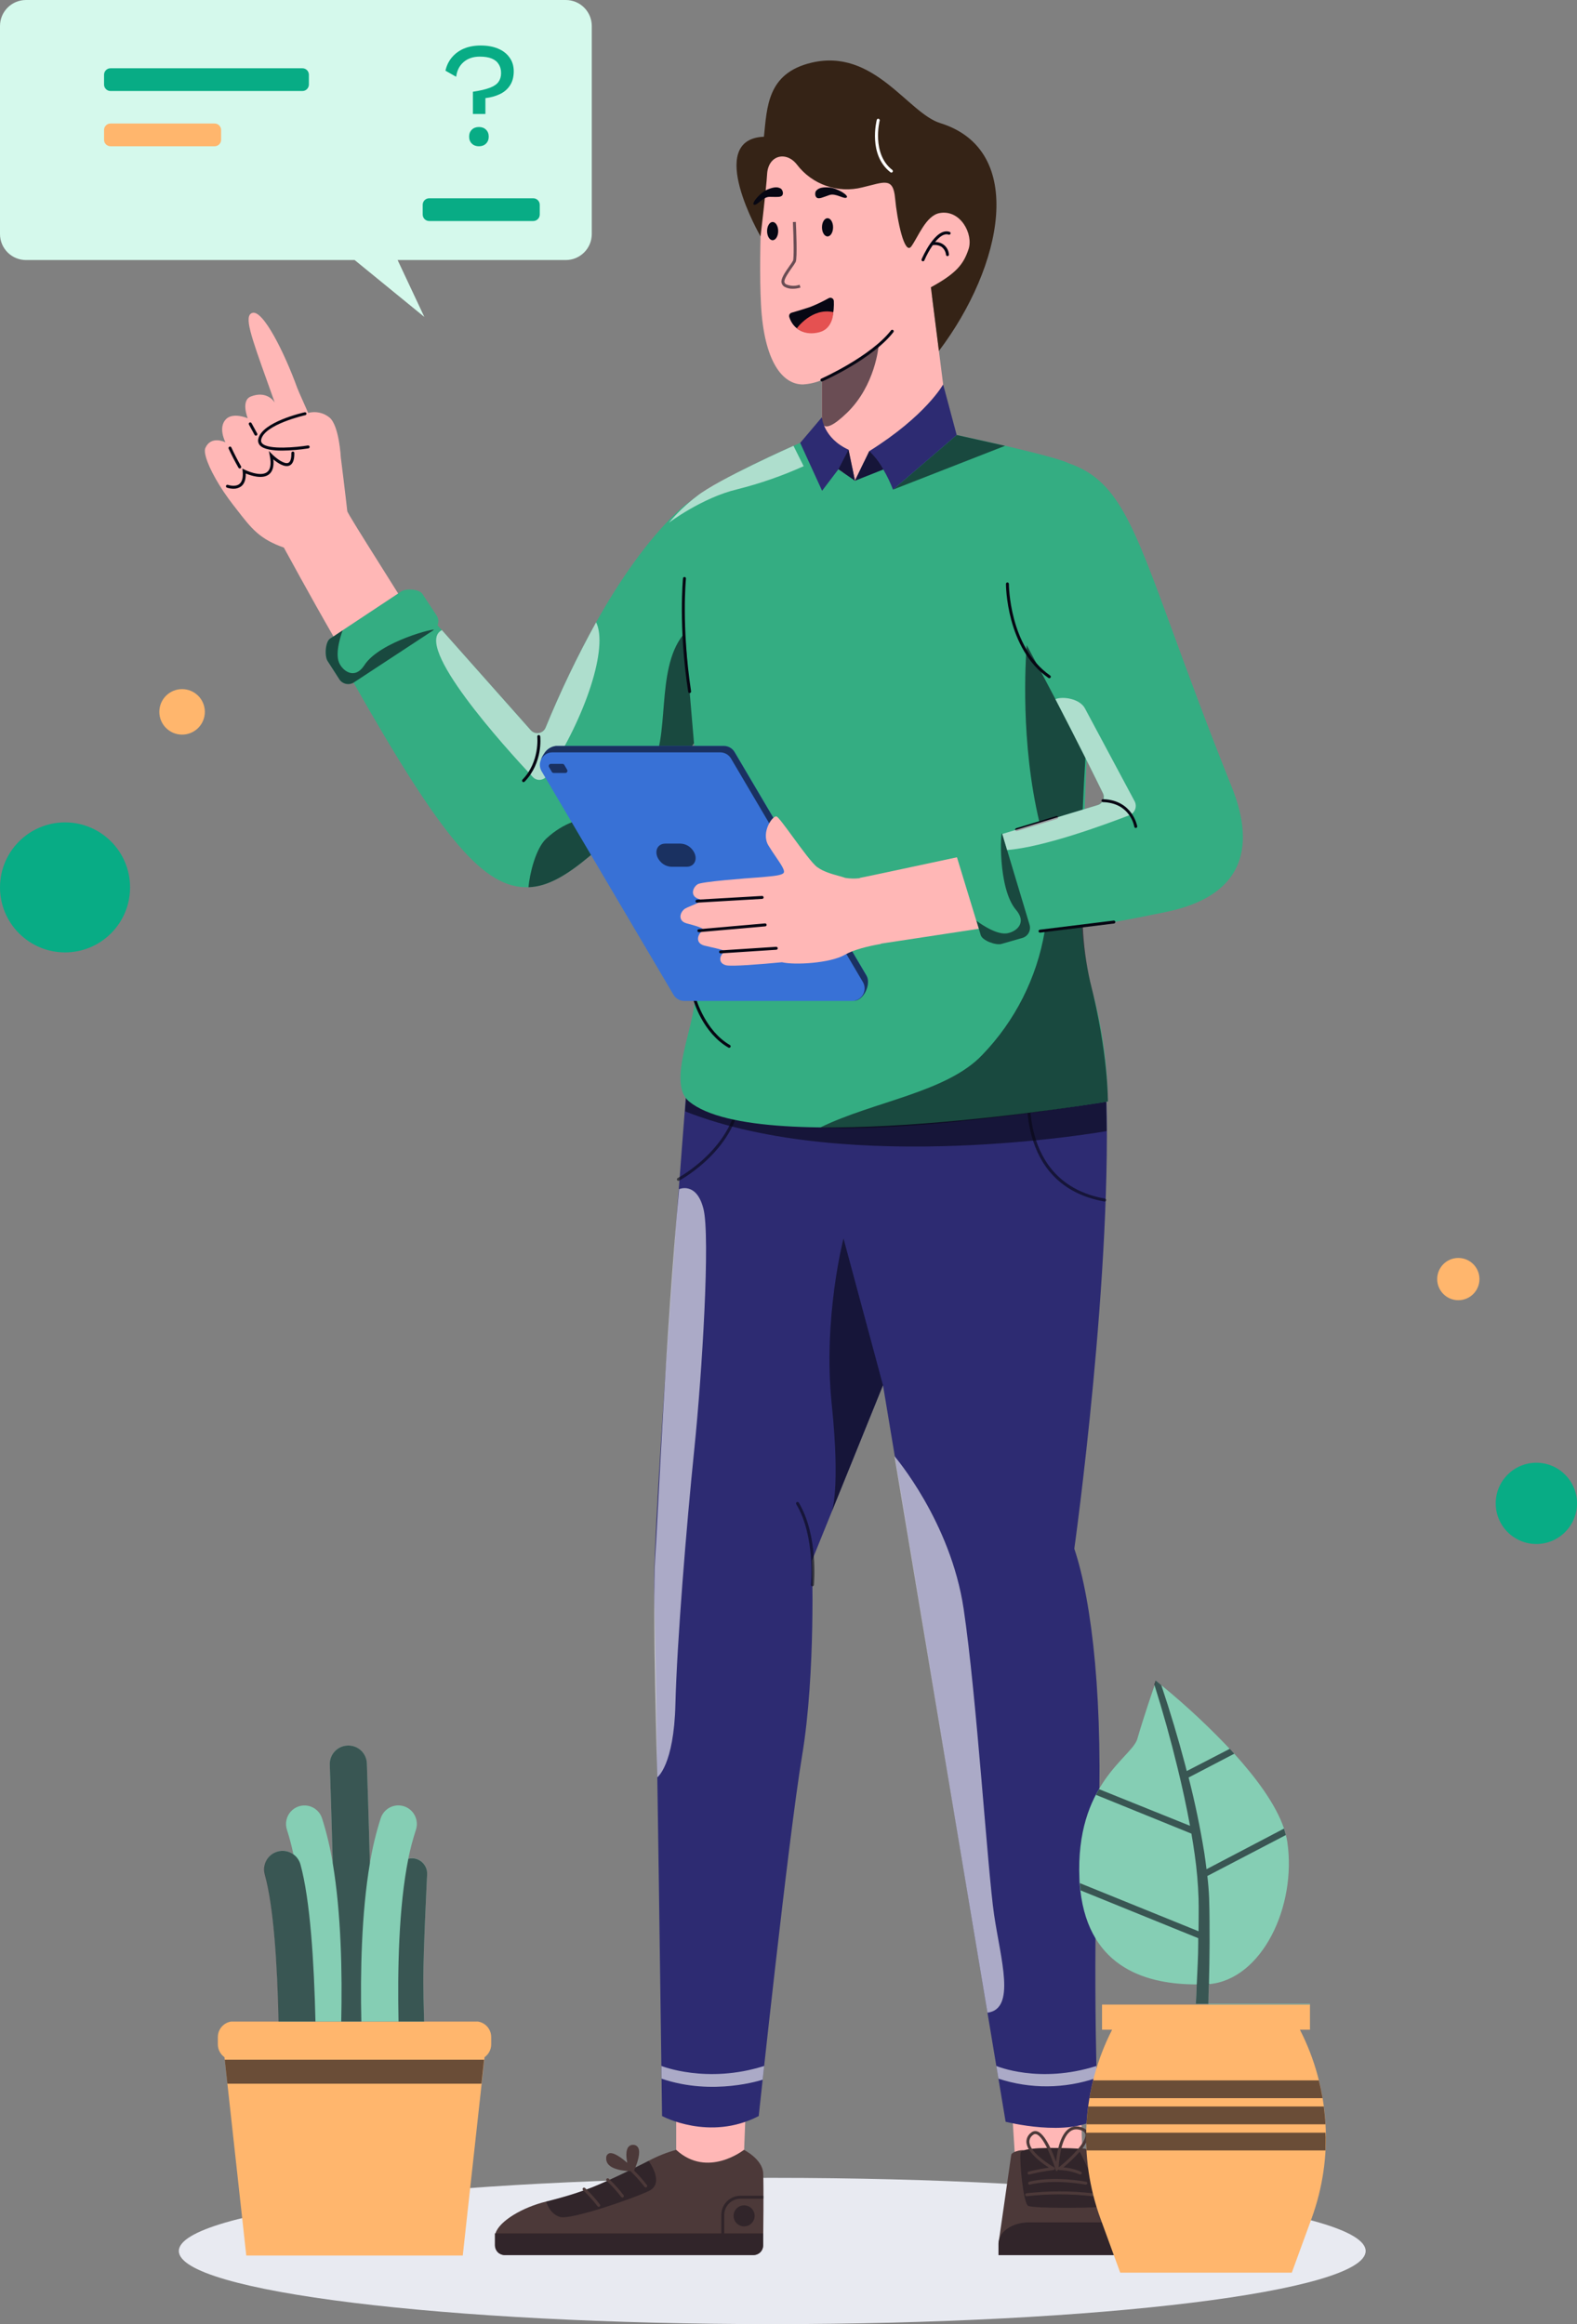 <svg width="361" height="532" viewBox="0 0 361 532" fill="none" xmlns="http://www.w3.org/2000/svg">
<rect x="0" y="0" width="361" height="532" fill="#808080" stroke="none"/>
<g clip-path="url(#clip0_15_787)">
<path d="M176.778 532C251.801 532 312.619 524.505 312.619 515.259C312.619 506.013 251.801 498.518 176.778 498.518C101.756 498.518 40.938 506.013 40.938 515.259C40.938 524.505 101.756 532 176.778 532Z" fill="#E8EAF1"/>
<path d="M224.867 55.383C224.867 44.561 212.899 48.011 210.863 48.689C208.826 49.367 204.074 33.773 204.074 33.773C204.074 33.773 179.633 31.739 174.881 36.485C174.881 36.485 173.523 56.824 174.202 69.706C174.881 82.587 179.026 87.999 183.778 87.999C185.281 87.915 186.758 87.57 188.143 86.981V110.695L216.89 95.814L213.35 67.802C213.495 67.717 213.578 67.672 213.578 67.672C213.578 67.672 224.867 65.604 224.867 55.383Z" fill="#FFB7B6"/>
<path d="M174.104 54.117C174.104 54.117 175.43 42.984 175.599 39.901C175.841 35.468 179.977 34.537 182.408 37.647C185.905 42.265 191.839 44.33 197.452 42.881C202.377 41.736 204.451 40.421 204.902 45.384C205.354 50.348 207.047 58.59 208.627 56.385C210.208 54.18 211.976 49.333 215.107 48.77C219.891 47.908 222.851 53.613 221.722 57.015C220.593 60.417 218.997 62.539 213.091 65.757L214.933 80.331C229.567 60.953 235.079 34.34 215.231 28.178C207.816 25.876 200.113 10.956 185.765 14.35C175.599 16.755 175.599 24.533 174.876 31.297C161.217 31.86 174.104 54.117 174.104 54.117Z" fill="#352316"/>
<path d="M189.434 54.117C190.136 54.117 190.704 53.183 190.704 52.032C190.704 50.88 190.136 49.946 189.434 49.946C188.733 49.946 188.164 50.88 188.164 52.032C188.164 53.183 188.733 54.117 189.434 54.117Z" fill="#070713"/>
<path d="M176.868 54.984C177.57 54.984 178.138 54.05 178.138 52.898C178.138 51.746 177.57 50.813 176.868 50.813C176.167 50.813 175.599 51.746 175.599 52.898C175.599 54.05 176.167 54.984 176.868 54.984Z" fill="#070713"/>
<path d="M186.809 43.69C187.261 43.182 187.882 42.788 189.744 42.901C191.607 43.013 194.429 44.761 193.808 45.212C193.187 45.662 191.325 44.141 189.857 44.648C188.39 45.155 187.547 45.572 187.054 45.296C186.433 44.949 186.592 43.934 186.809 43.69Z" fill="#070713"/>
<path d="M178.738 43.172C178.146 42.838 177.431 42.664 175.705 43.372C173.979 44.079 171.872 46.642 172.606 46.869C173.34 47.096 174.61 45.055 176.164 45.062C177.716 45.069 178.648 45.192 179.026 44.771C179.501 44.242 179.023 43.333 178.738 43.172Z" fill="#070713"/>
<g style="mix-blend-mode:overlay" opacity="0.6">
<path d="M181.493 66.098C180.838 66.122 180.188 65.972 179.611 65.662C179.232 65.451 178.968 65.081 178.892 64.654C178.751 63.77 179.656 62.402 180.763 60.837C181.044 60.463 181.302 60.072 181.535 59.666C181.76 59.185 181.695 54.795 181.503 50.829L182.181 50.796C182.248 52.172 182.56 59.076 182.15 59.953C181.903 60.397 181.625 60.823 181.317 61.228C180.621 62.214 179.453 63.864 179.562 64.547C179.608 64.779 179.756 64.976 179.966 65.084C180.941 65.503 182.038 65.537 183.037 65.18L183.244 65.825C182.678 66.005 182.087 66.097 181.493 66.098Z" fill="#070713"/>
</g>
<path d="M180.671 72.549C180.613 72.349 180.638 72.134 180.74 71.952C180.842 71.771 181.011 71.637 181.212 71.581C182.211 71.292 184.053 70.749 185.455 70.272C186.917 69.693 188.339 69.018 189.711 68.25C189.951 68.121 190.24 68.123 190.477 68.257C190.714 68.391 190.865 68.637 190.877 68.909C190.972 70.995 190.72 75.071 187.435 75.901C183.439 76.912 181.346 74.752 180.671 72.549Z" fill="#070713"/>
<path d="M182.408 75.15C182.408 75.15 185.847 70.354 190.759 71.45C190.759 71.45 190.767 75.196 187.599 76.04C184.19 76.949 182.408 75.15 182.408 75.15Z" fill="#E55151"/>
<path d="M217.375 53.07C214.12 51.971 211.098 59.045 210.971 59.347C210.898 59.52 210.979 59.719 211.152 59.791C211.324 59.864 211.524 59.783 211.596 59.61C212.122 58.389 212.766 57.222 213.518 56.125C214.204 56.005 214.91 56.134 215.51 56.488C216.104 56.931 216.484 57.603 216.555 58.34C216.582 58.504 216.724 58.624 216.89 58.624C216.908 58.624 216.927 58.623 216.945 58.62C217.034 58.605 217.114 58.556 217.166 58.483C217.219 58.409 217.239 58.319 217.224 58.23C217.107 56.589 215.703 55.339 214.057 55.409C215.024 54.214 216.127 53.362 217.157 53.712C217.272 53.751 217.399 53.726 217.49 53.646C217.581 53.566 217.623 53.444 217.599 53.325C217.575 53.206 217.49 53.109 217.375 53.07Z" fill="#070713"/>
<path d="M188.143 87.322C187.983 87.322 187.844 87.209 187.811 87.053C187.777 86.896 187.858 86.738 188.005 86.673C188.117 86.623 199.272 81.639 203.98 75.615C204.095 75.469 204.308 75.443 204.456 75.558C204.603 75.673 204.629 75.885 204.514 76.033C199.701 82.191 188.744 87.087 188.28 87.292C188.237 87.311 188.19 87.322 188.143 87.322Z" fill="#070713"/>
<path d="M204.049 39.507C203.974 39.507 203.901 39.482 203.841 39.435C198.719 35.462 200.625 27.761 200.709 27.436C200.755 27.255 200.94 27.146 201.121 27.193C201.303 27.239 201.412 27.423 201.367 27.604C201.347 27.679 199.489 35.202 204.258 38.9C204.373 38.989 204.418 39.141 204.371 39.278C204.324 39.415 204.194 39.507 204.049 39.507Z" fill="white"/>
<g style="mix-blend-mode:overlay" opacity="0.6">
<path d="M188.166 87.137C188.166 87.137 197.949 82.593 201.109 79.286C201.109 79.286 200.38 88.201 193.918 94.467C187.457 100.733 188.166 95.669 188.166 95.669V87.137Z" fill="#070713"/>
</g>
<path fill-rule="evenodd" clip-rule="evenodd" d="M170.189 496.075H154.789V476.553H170.941L170.189 496.075ZM231.296 477.154L247.216 476.602L247.892 496.075H232.493L231.296 477.154Z" fill="#FFB7B6"/>
<path fill-rule="evenodd" clip-rule="evenodd" d="M261.557 511.713L261.517 511.716C261.853 512.266 262.033 512.899 262.038 513.544V516.203H228.573V513.544C228.574 513.225 228.619 512.907 228.709 512.6L231.484 493.272C231.58 492.597 233.608 492.047 234.427 492.206C234.782 492.099 235.145 492.018 235.512 491.965C235.217 491.501 235.031 490.977 234.967 490.43C234.908 489.539 235.318 488.68 236.051 488.166C236.43 487.837 236.953 487.727 237.432 487.878C238.537 488.218 239.598 489.887 240.448 491.674C241.068 491.671 241.683 491.675 242.273 491.684C242.686 489.997 243.363 488.31 244.487 487.41C245.214 486.814 246.177 486.592 247.091 486.809C248.237 487.046 248.911 487.562 249.094 488.342C249.321 489.308 248.697 490.548 247.764 491.777C248.285 491.795 248.803 491.887 248.973 492.153L261.557 511.713ZM246.375 487.41C245.84 487.409 245.322 487.596 244.912 487.939C243.956 488.705 243.354 490.178 242.973 491.697C244.498 491.73 245.773 491.787 246.361 491.814V491.814C246.556 491.823 246.675 491.829 246.705 491.829C246.743 491.823 246.791 491.817 246.838 491.813L246.869 491.809C247.906 490.559 248.629 489.331 248.434 488.496C248.316 487.996 247.818 487.652 246.954 487.473C246.763 487.433 246.57 487.412 246.375 487.41ZM235.644 490.375C235.606 489.708 235.921 489.069 236.477 488.695C236.678 488.506 236.968 488.441 237.231 488.526C238.048 488.777 238.922 490.115 239.688 491.683C238.456 491.703 237.248 491.757 236.236 491.869C235.917 491.428 235.714 490.915 235.644 490.375ZM154.789 492.107C161.986 498.71 170.297 492.107 170.297 492.107C170.297 492.107 174.554 494.232 174.705 497.451C174.855 500.67 174.714 511.874 174.714 511.874V513.967C174.714 514.56 174.478 515.129 174.058 515.548C173.638 515.968 173.069 516.203 172.475 516.203H115.536C114.942 516.203 114.372 515.968 113.952 515.548C113.533 515.129 113.297 514.56 113.297 513.967V511.235H113.42C114.271 508.428 119.585 505.256 125.036 503.939C125.141 503.914 125.254 503.887 125.365 503.86C126.171 503.662 128.407 503.094 130.946 502.305C131.761 502.046 132.637 501.751 133.56 501.423C133.51 501.376 133.479 501.347 133.47 501.338L133.467 501.336C133.33 501.209 133.322 500.995 133.449 500.858C133.577 500.72 133.792 500.713 133.929 500.84C133.948 500.857 134.073 500.973 134.273 501.168C134.695 501.015 135.126 500.853 135.569 500.684C136.629 500.257 137.775 499.762 138.929 499.243L138.882 499.198C138.745 499.071 138.736 498.857 138.864 498.719C138.991 498.582 139.205 498.574 139.343 498.701C139.359 498.716 139.451 498.802 139.596 498.942C141.056 498.277 142.506 497.588 143.8 496.96C142.673 496.896 140.396 496.63 139.343 495.523C138.94 495.117 138.733 494.557 138.774 493.987C138.739 493.533 138.992 493.105 139.408 492.919C140.43 492.523 142.418 494.052 143.591 495.076C143.368 493.948 143.187 492.265 143.841 491.45C144.125 491.099 144.569 490.916 145.019 490.963C145.447 490.971 145.841 491.199 146.062 491.566C146.721 492.664 145.901 495.028 145.444 496.154C146.154 495.803 146.777 495.491 147.266 495.244C147.642 495.05 148.011 494.863 148.375 494.679L148.463 494.634L148.463 494.635C150.47 493.556 152.592 492.709 154.789 492.107Z" fill="#4C3939"/>
<g style="mix-blend-mode:overlay" opacity="0.4">
<path d="M170.339 509.62C171.669 509.62 172.748 508.543 172.748 507.215C172.748 505.887 171.669 504.81 170.339 504.81C169.009 504.81 167.931 505.887 167.931 507.215C167.931 508.543 169.01 509.62 170.339 509.62Z" fill="#070713"/>
</g>
<g style="mix-blend-mode:overlay" opacity="0.4">
<path d="M169.512 503.294H174.774V502.616H169.512C167.081 502.619 165.112 504.586 165.109 507.014V511.234H113.297V513.967C113.297 514.56 113.533 515.129 113.952 515.548C114.372 515.968 114.942 516.203 115.536 516.203H172.475C173.069 516.203 173.638 515.968 174.058 515.548C174.478 515.129 174.714 514.56 174.714 513.967V511.234H165.788V507.014C165.79 504.96 167.456 503.297 169.512 503.294Z" fill="#070713"/>
</g>
<g style="mix-blend-mode:overlay" opacity="0.4">
<path d="M255.034 508.709H235.577C231.709 508.709 228.573 510.873 228.573 513.544V516.203H262.039V513.544C262.038 510.873 258.903 508.709 255.034 508.709Z" fill="#070713"/>
</g>
<g style="mix-blend-mode:overlay" opacity="0.4">
<path d="M145.444 496.154C145.325 496.448 145.23 496.662 145.193 496.741C145.179 496.773 145.16 496.802 145.136 496.827C146.199 497.872 147.186 498.989 148.091 500.173C148.203 500.323 148.172 500.535 148.022 500.646C147.872 500.758 147.66 500.728 147.548 500.579C146.564 499.299 145.484 498.096 144.317 496.98C144.203 496.978 144.022 496.972 143.8 496.959C142.506 497.588 141.056 498.277 139.596 498.942C140.733 500.042 141.788 501.225 142.75 502.481C142.862 502.631 142.832 502.844 142.682 502.956C142.532 503.068 142.319 503.038 142.206 502.888C141.209 501.591 140.113 500.372 138.93 499.244C137.755 499.771 136.59 500.274 135.515 500.706C135.113 500.867 134.699 501.023 134.282 501.178C135.382 502.25 136.403 503.4 137.336 504.619C137.447 504.769 137.417 504.981 137.267 505.093C137.117 505.205 136.905 505.175 136.792 505.026C135.811 503.75 134.735 502.549 133.571 501.435C129.418 502.904 125.036 503.939 125.036 503.939C125.036 503.939 125.752 506.801 128.235 507.477C130.718 508.154 144.828 503.307 148.558 501.503C152.287 499.7 148.463 494.634 148.463 494.634C148.463 494.634 147.246 495.262 145.444 496.154Z" fill="#070713"/>
</g>
<g style="mix-blend-mode:overlay" opacity="0.4">
<path d="M241.751 494.86C241.851 493.79 242.026 492.729 242.273 491.683C241.683 491.674 241.068 491.671 240.448 491.674C240.978 492.786 241.426 493.945 241.751 494.86Z" fill="#070713"/>
</g>
<g style="mix-blend-mode:overlay" opacity="0.4">
<path fill-rule="evenodd" clip-rule="evenodd" d="M247.158 492.532C246.016 493.823 244.773 495.022 243.441 496.116C244.819 496.222 246.17 496.559 247.435 497.113C247.545 497.166 247.618 497.273 247.627 497.394C247.635 497.515 247.579 497.631 247.479 497.7C247.378 497.768 247.249 497.777 247.14 497.724C245.681 497.119 244.124 496.785 242.544 496.74C242.457 496.651 242.323 496.625 242.208 496.676C242.093 496.727 242.021 496.843 242.029 496.968C241.863 496.991 241.704 496.891 241.656 496.73C241.123 495.002 240.465 493.315 239.688 491.682C238.456 491.701 237.247 491.756 236.235 491.867C237.678 494.039 241.241 496.081 241.285 496.106C241.413 496.178 241.48 496.326 241.45 496.469C241.42 496.613 241.301 496.721 241.155 496.738C239.302 496.953 237.464 497.289 235.656 497.745C235.626 497.754 235.595 497.758 235.564 497.758C235.394 497.758 235.251 497.633 235.228 497.465C235.205 497.297 235.31 497.138 235.473 497.093C237.001 496.695 238.552 496.392 240.117 496.187C238.867 495.386 236.562 493.742 235.511 491.964C234.401 492.14 233.655 492.409 233.611 492.819C233.381 494.925 234.231 504.265 235.36 504.922C236.489 505.58 252.378 505.429 252.477 505.046C252.702 504.172 248.573 495.137 247.158 492.532ZM235.604 499.411C235.8 499.353 240.513 498.015 248.624 499.402C248.809 499.434 248.932 499.609 248.901 499.793C248.87 499.977 248.695 500.102 248.51 500.07C240.583 498.713 235.857 500.044 235.795 500.061H235.794C235.678 500.096 235.552 500.065 235.464 499.981C235.376 499.898 235.341 499.774 235.369 499.657C235.397 499.538 235.487 499.445 235.604 499.411ZM235.069 502.719C240.043 502.157 245.065 502.157 250.039 502.721C250.224 502.739 250.391 502.607 250.416 502.422C250.437 502.236 250.303 502.068 250.117 502.047C245.086 501.477 240.006 501.477 234.975 502.047C234.798 502.073 234.671 502.229 234.684 502.407C234.695 502.584 234.843 502.722 235.021 502.722C235.037 502.722 235.053 502.721 235.069 502.719Z" fill="#070713"/>
</g>
<g style="mix-blend-mode:overlay" opacity="0.4">
<path d="M246.786 491.91C246.75 491.862 246.72 491.829 246.704 491.829C246.588 491.829 245.002 491.74 242.973 491.696C242.628 493.153 242.416 494.639 242.34 496.134C243.949 494.865 245.438 493.451 246.786 491.91Z" fill="#070713"/>
</g>
<path d="M157.271 247.637C157.271 247.637 149.301 348.193 149.752 364.877C150.204 381.561 151.558 484.369 151.558 484.369C151.558 484.369 162.395 490.23 173.683 484.369C173.683 484.369 180.456 420.79 183.616 401.852C186.777 382.914 185.874 357.212 185.874 357.212L202.129 317.08L230.201 485.675C230.201 485.675 244.573 489.328 251.345 484.819C251.345 484.819 249.991 452.805 251.345 421.241C252.7 389.677 249.991 366.68 245.927 354.506C245.927 354.506 254.951 290.023 253.145 247.637H157.271Z" fill="#2D2B72"/>
<g style="mix-blend-mode:overlay" opacity="0.6">
<path d="M228.075 472.906C228.075 472.906 237.861 477.075 250.986 472.906V475.651C243.728 478.147 235.852 478.203 228.559 475.813L228.075 472.906Z" fill="white"/>
</g>
<g style="mix-blend-mode:overlay" opacity="0.6">
<path d="M151.405 472.906C151.405 472.906 161.801 477.075 174.926 472.906L174.582 476.045C174.582 476.045 163.271 479.871 151.444 475.813L151.405 472.906Z" fill="white"/>
</g>
<g style="mix-blend-mode:overlay" opacity="0.6">
<path d="M252.888 275.038C252.868 275.038 252.847 275.036 252.827 275.033C231.828 271.301 235.276 248.054 235.312 247.82C235.343 247.635 235.516 247.51 235.701 247.539C235.886 247.568 236.012 247.742 235.984 247.926C235.947 248.155 232.606 270.751 252.946 274.365C253.119 274.396 253.24 274.554 253.225 274.729C253.209 274.903 253.063 275.037 252.888 275.038Z" fill="#070713"/>
</g>
<g style="mix-blend-mode:overlay" opacity="0.6">
<path d="M155.296 270.299C155.139 270.299 155.003 270.192 154.966 270.041C154.928 269.889 154.999 269.731 155.138 269.659C155.284 269.583 169.817 261.827 169.048 247.892C169.043 247.802 169.075 247.714 169.134 247.647C169.194 247.58 169.278 247.54 169.369 247.535C169.459 247.529 169.548 247.559 169.615 247.62C169.682 247.68 169.722 247.765 169.726 247.855C170.519 262.231 155.603 270.182 155.452 270.26C155.403 270.286 155.35 270.298 155.296 270.299Z" fill="#070713"/>
</g>
<g style="mix-blend-mode:overlay" opacity="0.6">
<path d="M157.271 247.637L156.841 254.398C194.585 269.339 253.334 258.913 253.334 258.913L253.145 247.637H157.271Z" fill="#070713"/>
</g>
<g style="mix-blend-mode:overlay" opacity="0.6">
<path d="M202.129 317.08L193.092 283.488C193.092 283.488 188.357 301.68 190.389 321.364C192.421 341.048 190.389 346.064 190.389 346.064L202.129 317.08Z" fill="#070713"/>
</g>
<g style="mix-blend-mode:overlay" opacity="0.6">
<path d="M155.46 272.194C155.46 272.194 159.453 270.411 161.034 276.724C162.614 283.037 160.741 314.149 158.935 331.735C157.129 349.321 154.955 376.15 154.611 390.128C154.268 404.106 150.474 406.822 150.474 406.822C150.474 406.822 149.302 367.043 149.971 356.749C150.64 346.454 152.378 305.45 155.46 272.194Z" fill="white"/>
</g>
<g style="mix-blend-mode:overlay" opacity="0.6">
<path d="M204.763 333.327C204.763 333.327 217.613 348.257 220.595 368.291C223.577 388.324 226.06 428.08 227.565 438.3C229.07 448.521 232.625 459.832 226.046 460.715L204.763 333.327Z" fill="white"/>
</g>
<g style="mix-blend-mode:overlay" opacity="0.6">
<path d="M185.98 363.108C185.969 363.108 185.957 363.107 185.946 363.107C185.857 363.098 185.774 363.054 185.717 362.985C185.66 362.915 185.633 362.825 185.642 362.736C185.652 362.626 186.676 351.639 182.272 344.309C182.175 344.148 182.228 343.941 182.388 343.845C182.549 343.748 182.758 343.8 182.854 343.961C187.375 351.485 186.328 362.691 186.317 362.802C186.3 362.976 186.154 363.108 185.98 363.108Z" fill="#070713"/>
</g>
<path fill-rule="evenodd" clip-rule="evenodd" d="M268.518 144.758C271.971 154.195 276.226 165.825 281.977 180.172C287.748 194.565 284.116 205.298 266.702 208.795C265.872 208.962 265.068 209.126 264.272 209.288C259.648 210.229 255.295 211.115 247.614 212.186C248.079 217.867 249.08 223.491 250.604 228.984C252.477 236.561 253.487 244.326 253.614 252.131C253.614 252.131 174.012 265.507 157.74 252.131C154.364 249.355 156.02 242.703 157.525 236.655C158.267 233.671 158.973 230.834 159.019 228.683C159.15 222.632 159.431 216.877 159.697 211.429C160.035 204.501 160.349 198.071 160.299 192.159C160.259 187.39 159.636 179.302 158.867 170.127C158.833 170.175 158.799 170.224 158.765 170.272C158.727 170.327 158.69 170.381 158.65 170.436C151.88 179.9 143.937 188.47 135.011 195.941C129.885 200.236 125.489 202.943 120.978 203.09C110.848 203.419 101.346 192.299 80.928 156.25C79.819 156.904 78.391 156.573 77.683 155.499L74.996 151.318C74.261 150.201 74.453 146.903 75.572 146.168L91.852 135.379C92.971 134.644 95.957 134.83 96.692 135.947L99.943 140.885C100.384 141.554 100.464 142.398 100.157 143.138L101.154 144.239L121.494 167.141C121.958 167.667 122.663 167.916 123.356 167.799C124.048 167.681 124.631 167.214 124.896 166.564C128.282 158.311 132.142 150.258 136.457 142.449C141.644 133.154 148.189 123.582 155.202 116.991C156.095 116.164 157.048 115.405 158.052 114.719C163.932 109.651 183.176 101.376 183.176 101.376L195.712 110.03L218.997 99.573C218.997 99.573 237.51 103.48 243.53 105.584C243.889 105.709 244.239 105.855 244.582 106.019C255.749 109.86 259.234 119.383 268.518 144.758ZM248.305 185.188L251.193 184.314C251.765 184.141 252.231 183.727 252.47 183.181C252.709 182.635 252.696 182.012 252.434 181.477C251.621 179.816 250.358 177.25 248.742 174.025C248.586 178.044 248.439 181.826 248.305 185.188Z" fill="#34AD82"/>
<path d="M166.921 239.844C166.862 239.844 166.803 239.829 166.751 239.799C160.829 236.387 158.777 229.081 158.692 228.772C158.643 228.592 158.749 228.405 158.93 228.356C159.111 228.307 159.298 228.413 159.347 228.594C159.367 228.667 161.415 235.941 167.091 239.212C167.224 239.288 167.289 239.445 167.249 239.593C167.209 239.742 167.075 239.844 166.921 239.844Z" fill="#070713"/>
<g style="mix-blend-mode:overlay" opacity="0.6">
<path d="M153.11 119.655C153.11 119.655 160.713 113.926 168.727 112.01C173.955 110.701 179.055 108.928 183.966 106.712L181.64 102.049C181.64 102.049 164.362 109.718 159.551 113.55C157.184 115.341 155.024 117.388 153.11 119.655Z" fill="white"/>
</g>
<g style="mix-blend-mode:overlay" opacity="0.6">
<path d="M241.597 160.035C241.352 159.568 241.108 159.093 240.856 158.619C239.039 155.15 237.085 151.468 235.037 147.679C234.747 151.342 233.576 169.962 237.941 188.215C237.95 188.25 237.956 188.284 237.964 188.318L247.857 185.324C248.033 180.881 248.261 176.804 248.472 173.488C246.588 169.734 244.254 165.142 241.597 160.035Z" fill="#070713"/>
</g>
<g style="mix-blend-mode:overlay" opacity="0.6">
<path d="M247.882 212.148C245.369 212.501 242.493 212.873 239.132 213.273C237.316 223.885 232.346 233.706 224.867 241.459C216.723 250.073 199.882 252.131 187.791 258.076C210.945 259.345 253.614 252.131 253.614 252.131C253.614 252.131 253.738 241.164 249.537 224.628C248.618 220.525 248.064 216.348 247.882 212.148Z" fill="#070713"/>
</g>
<g style="mix-blend-mode:overlay" opacity="0.6">
<path d="M204.423 112.079L230.077 102.049L218.997 99.573L204.423 112.079Z" fill="#070713"/>
</g>
<g style="mix-blend-mode:overlay" opacity="0.6">
<path d="M81.04 156.192L99.249 144.238C100.342 143.52 86.974 146.775 83.424 152.242C81.125 155.782 78.366 153.468 77.61 151.664C76.55 149.133 78.454 144.258 78.454 144.258C78.438 144.233 75.788 146.062 75.772 146.037L75.572 146.168C74.453 146.903 74.261 150.201 74.996 151.318L77.683 155.5C78.418 156.616 79.921 156.927 81.04 156.192Z" fill="#070713"/>
</g>
<g style="mix-blend-mode:overlay" opacity="0.6">
<path d="M121.98 177.874C115.612 171.089 94.388 147.69 101.155 144.235L121.492 167.139C121.957 167.666 122.662 167.914 123.355 167.797C124.049 167.68 124.632 167.214 124.899 166.564C128.282 158.309 132.142 150.256 136.458 142.446C139.252 148.086 134.23 163.866 125.17 177.596C124.827 178.118 124.264 178.454 123.642 178.508C123.02 178.562 122.407 178.328 121.98 177.874Z" fill="white"/>
</g>
<path d="M119.85 179.03C119.714 179.03 119.59 178.948 119.537 178.823C119.484 178.698 119.511 178.553 119.606 178.455C123.6 174.342 122.998 168.686 122.992 168.629C122.97 168.443 123.103 168.275 123.289 168.253C123.475 168.232 123.644 168.365 123.666 168.551C123.694 168.794 124.316 174.578 120.093 178.927C120.03 178.993 119.941 179.03 119.85 179.03Z" fill="#070713"/>
<g style="mix-blend-mode:overlay" opacity="0.6">
<path d="M158.867 170.127C158.188 162.027 157.395 153.083 156.784 144.819C156.636 144.996 156.489 145.174 156.342 145.36C149.9 153.503 153.64 169.236 148.765 176.224C139.065 190.133 133.42 184.271 125.07 191.937C122.62 194.187 121.229 200.094 120.977 203.09C125.489 202.944 129.885 200.236 135.011 195.941C143.937 188.47 151.88 179.9 158.65 170.436C158.724 170.332 158.794 170.23 158.867 170.127Z" fill="#070713"/>
</g>
<path d="M198.353 223.325L174.647 183.148L168.163 172.158C167.648 171.283 166.708 170.747 165.692 170.747H127.273C126.136 170.878 125.126 171.533 124.544 172.517C124.417 172.695 124.301 172.881 124.197 173.073C124.035 173.362 123.903 173.666 123.804 173.982C123.804 173.989 123.797 173.989 123.797 173.995C123.487 174.74 123.511 175.582 123.865 176.307L123.824 176.226C123.842 176.274 123.862 176.322 123.885 176.368L123.906 176.396C123.912 176.402 123.912 176.409 123.919 176.416C123.936 176.457 123.957 176.498 123.98 176.538L145.1 212.335L148.929 218.816L154.171 227.705C154.686 228.579 155.626 229.116 156.642 229.115H195.061C195.202 229.114 195.343 229.102 195.482 229.081C197.702 229.074 199.48 225.237 198.353 223.325Z" fill="#3871D6"/>
<g style="mix-blend-mode:overlay" opacity="0.6">
<path d="M123.67 175.801C123.645 175.702 123.626 175.602 123.612 175.502C123.625 175.602 123.644 175.702 123.67 175.801Z" fill="#070713"/>
<path d="M123.822 176.224C123.845 176.271 123.859 176.32 123.886 176.365L123.919 176.419C123.885 176.354 123.851 176.29 123.822 176.224Z" fill="#070713"/>
<path d="M123.79 176.153C123.742 176.039 123.702 175.922 123.67 175.804C123.7 175.923 123.74 176.04 123.79 176.153Z" fill="#070713"/>
<path d="M195.482 229.081C196.426 228.942 197.238 228.343 197.649 227.484C198.06 226.624 198.016 225.616 197.532 224.796L173.363 183.839L167.341 173.629C166.827 172.755 165.886 172.218 164.87 172.219H126.451C125.292 172.213 124.244 172.91 123.804 173.982C123.903 173.666 124.035 173.362 124.197 173.073C124.299 172.88 124.415 172.695 124.544 172.517C125.126 171.533 126.136 170.878 127.272 170.747H165.692C166.708 170.747 167.648 171.283 168.163 172.158L174.647 183.148L198.353 223.325C199.48 225.237 197.701 229.074 195.482 229.081Z" fill="#070713"/>
</g>
<g style="mix-blend-mode:overlay" opacity="0.6">
<path d="M126.101 174.854H128.759C128.933 174.854 129.094 174.946 129.181 175.096L129.83 176.206C129.919 176.356 129.92 176.543 129.833 176.695C129.746 176.846 129.584 176.939 129.409 176.939H126.75C126.577 176.939 126.416 176.847 126.329 176.698L125.679 175.588C125.591 175.436 125.59 175.25 125.677 175.099C125.764 174.948 125.926 174.854 126.101 174.854Z" fill="#070713"/>
</g>
<g style="mix-blend-mode:overlay" opacity="0.6">
<path d="M152.31 193.105H155.797C156.824 193.146 157.784 193.624 158.434 194.419C159.933 196.187 159.238 198.408 157.188 198.408H153.7C152.674 198.368 151.714 197.889 151.063 197.095C149.565 195.327 150.259 193.105 152.31 193.105Z" fill="#070713"/>
</g>
<g style="mix-blend-mode:overlay" opacity="0.6">
<path d="M235.682 211.675L229.417 190.832C229.041 189.579 228.342 203.304 232.573 208.264C235.312 211.476 232.303 213.455 230.356 213.662C227.624 213.953 223.491 210.737 223.491 210.737C223.462 210.746 224.459 213.804 224.431 213.812L224.5 214.042C224.885 215.322 227.995 216.449 229.277 216.064L234.058 214.69C234.673 214.505 235.19 214.083 235.495 213.519C235.799 212.953 235.867 212.29 235.682 211.675Z" fill="#070713"/>
</g>
<path d="M238.077 213.485C237.898 213.485 237.749 213.346 237.739 213.168C237.728 212.989 237.857 212.833 238.035 212.81L254.937 210.721C255.058 210.705 255.178 210.755 255.252 210.852C255.325 210.95 255.341 211.078 255.293 211.19C255.246 211.301 255.142 211.38 255.021 211.394L238.119 213.483C238.105 213.485 238.091 213.486 238.077 213.485Z" fill="#070713"/>
<path d="M232.724 190.242C232.555 190.242 232.413 190.119 232.388 189.952C232.363 189.786 232.464 189.627 232.625 189.578L241.792 186.804C241.97 186.751 242.158 186.853 242.212 187.031C242.267 187.21 242.166 187.398 241.988 187.453L232.822 190.227C232.79 190.237 232.756 190.242 232.724 190.242Z" fill="#070713"/>
<g style="mix-blend-mode:overlay" opacity="0.6">
<path d="M259.722 183.39C256.838 177.993 249.692 164.625 248.339 162.116C247.171 159.96 243.382 159.324 241.597 160.035C246.765 169.966 250.728 177.986 252.484 181.579C252.733 182.09 252.745 182.684 252.518 183.204C252.29 183.724 251.845 184.118 251.301 184.281L229.804 190.789L229.437 190.899L230.541 194.571C238.882 193.937 252.934 188.773 258.53 186.605C259.141 186.368 259.622 185.88 259.85 185.266C260.078 184.652 260.032 183.969 259.722 183.39Z" fill="white"/>
</g>
<path d="M259.993 189.524C259.828 189.524 259.686 189.404 259.659 189.24C259.622 189.018 258.678 183.789 252.474 183.611C252.286 183.606 252.139 183.449 252.144 183.262C252.149 183.075 252.306 182.928 252.493 182.933C259.267 183.127 260.319 189.071 260.329 189.131C260.358 189.315 260.233 189.49 260.049 189.52C260.03 189.522 260.012 189.524 259.993 189.524Z" fill="#070713"/>
<path d="M240.206 155.247C240.136 155.247 240.069 155.226 240.012 155.186C230.305 148.456 230.274 133.804 230.275 133.656C230.276 133.47 230.427 133.32 230.614 133.32H230.616C230.707 133.32 230.792 133.356 230.855 133.42C230.919 133.484 230.954 133.571 230.954 133.661C230.953 133.804 230.988 148.104 240.399 154.629C240.521 154.714 240.574 154.868 240.529 155.009C240.486 155.151 240.354 155.247 240.206 155.247Z" fill="#070713"/>
<path d="M157.864 158.644C157.697 158.644 157.555 158.521 157.529 158.356C155.265 143.345 156.339 132.487 156.35 132.379C156.37 132.193 156.536 132.057 156.723 132.076C156.909 132.095 157.045 132.262 157.026 132.448C157.014 132.555 155.951 143.336 158.201 158.255C158.228 158.44 158.101 158.613 157.916 158.64C157.898 158.643 157.881 158.644 157.864 158.644Z" fill="#070713"/>
<path fill-rule="evenodd" clip-rule="evenodd" d="M78.015 104.678C78.015 104.678 77.661 97.602 75.499 95.633C74.131 94.471 72.276 94.056 70.542 94.526C70.542 94.526 70.369 94.131 70.114 93.541C69.894 93.032 69.603 92.38 69.306 91.715C68.774 90.523 68.221 89.285 68.02 88.732C65.174 80.889 60.212 70.802 57.74 71.632C55.793 72.286 57.392 76.755 61.277 87.618C61.781 89.026 62.322 90.54 62.9 92.167C62.574 91.584 60.83 89.433 57.439 90.755C55.052 91.679 56.717 95.747 56.717 95.747C56.717 95.747 53.341 94.269 51.703 95.98C49.918 97.855 51.491 101.034 51.612 101.247C51.423 101.156 48.272 99.665 47.008 102.555C46.508 103.707 47.772 107.061 50.206 111.011C50.509 111.5 50.828 111.996 51.163 112.501C51.24 112.613 51.313 112.722 51.39 112.84L51.396 112.843C52.013 113.755 52.688 114.686 53.407 115.617L53.413 115.617C53.622 115.887 53.825 116.15 54.022 116.405C57.641 121.094 59.382 123.35 64.985 125.353C64.985 125.353 71.171 136.741 76.326 145.668L91.14 135.85C89.804 133.715 88.443 131.551 87.145 129.487L87.144 129.486C82.954 122.824 79.421 117.207 79.492 116.973C79.492 116.973 79.011 112.576 78.015 104.678ZM197.838 105.646L194.856 105.888L195.711 110.031L197.838 105.646ZM196.808 200.958C197.113 200.933 208.239 198.556 219.063 196.234L224.06 212.603L201.675 216.002C201.669 216.013 201.664 216.024 201.659 216.036C201.653 216.048 201.647 216.06 201.64 216.072C198.743 216.579 195.435 217.374 193.377 218.563C190.052 220.482 181.906 220.954 179.002 220.262C174.15 220.721 167.43 221.274 166.192 220.949C164.214 220.43 164.787 218.555 165.867 217.892C166.332 217.607 164.318 217.154 162.664 216.784C162.121 216.662 161.617 216.549 161.252 216.453C159.041 215.874 159.682 213.776 160.888 213.037C161.668 212.558 158.942 211.826 157.23 211.377C155.019 210.798 155.659 208.7 156.866 207.961C157.135 207.796 157.66 207.579 158.228 207.345C159.601 206.778 161.226 206.109 160.091 205.811C157.881 205.231 158.522 203.134 159.728 202.394C160.67 201.817 170.15 201.088 174.268 200.795C174.57 200.765 174.883 200.737 175.199 200.708C177.031 200.54 178.976 200.362 179.383 199.816C179.765 199.303 178.839 197.943 177.638 196.179C177.087 195.37 176.477 194.475 175.909 193.539C174.102 190.559 176.883 186.585 177.769 186.894C178.172 187.035 179.714 189.143 181.465 191.536C183.558 194.397 185.949 197.665 187.053 198.472C188.508 199.536 190.431 200.066 191.946 200.483C192.542 200.647 193.075 200.794 193.491 200.949C194.59 201.132 195.71 201.156 196.817 201.022L196.808 200.958Z" fill="#FFB7B6"/>
<path d="M159.549 206.621C159.365 206.621 159.215 206.475 159.21 206.292C159.205 206.109 159.346 205.955 159.529 205.944L174.451 205.082C174.637 205.073 174.795 205.215 174.806 205.401C174.817 205.586 174.676 205.746 174.49 205.759L159.569 206.621L159.549 206.621Z" fill="#070713"/>
<path d="M159.98 213.375C159.798 213.375 159.649 213.232 159.642 213.051C159.633 212.87 159.77 212.714 159.951 212.699L175.125 211.371C175.312 211.354 175.477 211.493 175.493 211.679C175.509 211.865 175.371 212.03 175.184 212.046L160.009 213.374C160 213.375 159.99 213.375 159.98 213.375Z" fill="#070713"/>
<path d="M164.958 218.23C164.775 218.231 164.625 218.085 164.62 217.902C164.614 217.719 164.754 217.565 164.938 217.553L177.675 216.728C177.862 216.718 178.022 216.859 178.036 217.044C178.048 217.231 177.906 217.392 177.719 217.404L164.981 218.23H164.958Z" fill="#070713"/>
<path d="M67.033 103.359C66.846 103.362 66.696 103.517 66.7 103.704C66.715 104.584 66.604 105.689 65.988 105.949C65.104 106.323 63.28 104.969 62.339 104.026L61.554 103.24L61.766 104.33C62.131 106.217 61.92 107.474 61.137 108.067C59.553 109.269 56.072 107.559 56.037 107.542L55.489 107.27L55.547 107.878C55.684 109.315 55.428 110.298 54.785 110.797C53.808 111.556 52.192 110.993 52.176 110.987C52 110.924 51.806 111.015 51.742 111.192C51.678 111.367 51.77 111.562 51.946 111.625C52.428 111.785 52.931 111.869 53.438 111.873C54.069 111.894 54.689 111.704 55.199 111.335C55.941 110.76 56.296 109.769 56.259 108.385C57.383 108.855 60.031 109.757 61.547 108.608C62.397 107.963 62.742 106.805 62.575 105.158C63.505 105.939 65.114 107.054 66.252 106.574C67.027 106.247 67.406 105.276 67.379 103.692C67.379 103.602 67.342 103.515 67.277 103.452C67.211 103.39 67.124 103.356 67.033 103.359Z" fill="#070713"/>
<path d="M70.488 101.968C68.065 102.356 61.461 103.03 60.021 101.498C59.788 101.256 59.704 100.909 59.8 100.587C60.58 97.14 69.8 95.054 69.892 95.034C70.076 94.993 70.191 94.812 70.15 94.629C70.11 94.446 69.928 94.331 69.745 94.371C69.348 94.46 60.012 96.574 59.138 100.439C58.994 100.979 59.141 101.555 59.526 101.962C60.388 102.878 62.472 103.145 64.609 103.145C66.614 103.119 68.615 102.95 70.596 102.638C70.78 102.607 70.906 102.434 70.876 102.25C70.846 102.066 70.673 101.939 70.488 101.968Z" fill="#070713"/>
<path d="M54.593 107.073C54.688 107.233 54.893 107.288 55.054 107.195C55.215 107.104 55.273 106.899 55.183 106.737C54.382 105.338 53.635 103.885 52.961 102.418C52.883 102.247 52.681 102.173 52.511 102.251C52.34 102.329 52.265 102.53 52.343 102.701C53.026 104.186 53.783 105.657 54.593 107.073Z" fill="#070713"/>
<path d="M58.277 99.549C58.335 99.657 58.445 99.724 58.567 99.727C58.688 99.731 58.802 99.668 58.866 99.565C58.929 99.461 58.932 99.332 58.873 99.225L57.584 96.864C57.526 96.757 57.415 96.689 57.294 96.686C57.172 96.683 57.058 96.745 56.995 96.849C56.932 96.953 56.929 97.082 56.987 97.189L58.277 99.549Z" fill="#070713"/>
<path fill-rule="evenodd" clip-rule="evenodd" d="M198.991 103.266C211.958 95.157 215.902 87.999 215.902 87.999L218.997 99.572L204.423 112.079C203.815 110.48 203.072 108.934 202.202 107.459L195.711 110.03L198.991 103.266ZM195.711 110.03L194.246 102.936C188.453 100.303 188.143 95.514 188.143 95.514L183.176 101.376L188.19 112.338L191.925 107.416L195.711 110.03Z" fill="#2D2B72"/>
<g style="mix-blend-mode:overlay" opacity="0.6">
<path d="M198.991 103.266L195.712 110.03L202.202 107.459C201.361 105.9 200.278 104.485 198.991 103.266Z" fill="#070713"/>
</g>
<g style="mix-blend-mode:overlay" opacity="0.6">
<path d="M194.246 102.936L195.711 110.031L191.925 107.416L194.246 102.936Z" fill="#070713"/>
</g>
<path d="M299.873 458.855H252.273V464.598H254.582C247.714 478.007 246.749 493.7 251.921 507.859L256.434 520.218H295.713L300.226 507.859C305.406 493.701 304.441 478.005 297.566 464.598H299.873V458.855Z" fill="#FFB66D"/>
<path d="M299.874 458.797H276.618C276.618 457.317 276.691 455.718 276.735 454.179C288.863 453.128 296.86 436.419 294.685 421.619C294.606 421.074 294.493 420.535 294.347 420.006C294.229 419.532 294.082 419.058 293.92 418.525C292.053 413.005 287.496 406.892 282.498 401.386C277.31 395.792 271.744 390.565 265.842 385.742L265.151 385.18L264.534 384.677V384.751V384.855V385.018V385.106C263.946 386.808 261.961 392.506 260.315 398.16C258.859 402.438 246.158 408.357 247.099 430.07C247.099 430.987 247.217 431.86 247.305 432.718C249.377 450.819 262.946 454.238 273.942 454.238C273.942 455.718 273.825 457.198 273.751 458.679H252.274H299.874V458.797Z" fill="#85CEB4"/>
<g style="mix-blend-mode:overlay" opacity="0.6">
<path d="M301.902 476.202H250.244C249.907 477.548 249.627 478.91 249.392 480.272H302.755C302.519 478.91 302.24 477.548 301.902 476.202Z" fill="#070713"/>
</g>
<g style="mix-blend-mode:overlay" opacity="0.6">
<path d="M248.73 486.266H303.416C303.343 484.889 303.211 483.543 303.035 482.181H249.113C248.937 483.543 248.804 484.889 248.73 486.266Z" fill="#070713"/>
</g>
<g style="mix-blend-mode:overlay" opacity="0.6">
<path d="M248.73 492.245H303.416C303.416 490.883 303.52 489.537 303.416 488.175H248.658C248.569 489.537 248.658 490.883 248.73 492.245Z" fill="#070713"/>
</g>
<g style="mix-blend-mode:overlay" opacity="0.6">
<path d="M273.942 454.238C273.942 455.718 273.824 457.198 273.751 458.679H276.618C276.618 457.198 276.691 455.6 276.735 454.06H276.073C275.383 454.238 274.662 454.238 273.942 454.238Z" fill="#070713"/>
<path d="M276.382 429.418L294.347 420.049C294.229 419.576 294.082 419.102 293.92 418.57L276.191 427.864C276.044 426.636 275.868 425.407 275.692 424.179C274.751 418.363 273.56 412.62 272.09 406.877L282.542 401.431C282.204 401.046 281.866 400.676 281.513 400.306L271.663 405.397C271.561 404.968 271.458 404.539 271.34 404.11C269.713 397.943 267.881 391.821 265.842 385.742L264.74 384.825L264.534 384.677L264.446 384.914C264.446 385.062 264.372 385.269 264.225 385.536C266.21 391.826 267.989 398.205 269.546 404.613C270.635 409.053 271.604 413.493 272.414 417.933L251.583 409.541C251.348 409.956 251.112 410.385 250.877 410.844L272.737 419.724C273.011 421.323 273.261 422.921 273.486 424.519C273.963 427.84 274.257 431.186 274.368 434.539C274.442 437.011 274.368 439.541 274.368 442.072L247.217 431.061C247.217 431.623 247.305 432.186 247.364 432.718L274.295 443.656C274.295 443.996 274.295 444.337 274.295 444.677C274.295 447.874 274.089 451.071 273.957 454.283C274.677 454.283 275.427 454.283 276.088 454.283H276.75C276.824 451.13 276.883 447.978 276.897 444.825C276.897 441.391 276.897 438.032 276.794 434.554C276.72 432.763 276.574 431.09 276.382 429.418Z" fill="#070713"/>
</g>
<path fill-rule="evenodd" clip-rule="evenodd" d="M5.955 0C2.666 0 0 2.665 0 5.952V53.572C0 56.859 2.666 59.525 5.955 59.525H81.185L97.135 72.546L91.021 59.525H129.513C132.802 59.525 135.468 56.859 135.468 53.572V5.952C135.468 2.665 132.802 0 129.513 0H5.955Z" fill="#D5F9EC"/>
<path d="M69.223 15.625H25.307C24.485 15.625 23.819 16.291 23.819 17.113V19.345C23.819 20.167 24.485 20.834 25.307 20.834H69.223C70.045 20.834 70.711 20.167 70.711 19.345V17.113C70.711 16.291 70.045 15.625 69.223 15.625Z" fill="#08AC85"/>
<path d="M49.126 28.274H25.307C24.485 28.274 23.819 28.94 23.819 29.762V31.994C23.819 32.816 24.485 33.483 25.307 33.483H49.126C49.948 33.483 50.614 32.816 50.614 31.994V29.762C50.614 28.94 49.948 28.274 49.126 28.274Z" fill="#FFB66D"/>
<path d="M122.07 45.388H98.251C97.429 45.388 96.763 46.054 96.763 46.876V49.108C96.763 49.93 97.429 50.596 98.251 50.596H122.07C122.892 50.596 123.559 49.93 123.559 49.108V46.876C123.559 46.054 122.892 45.388 122.07 45.388Z" fill="#08AC85"/>
<path d="M110.048 10.417C111.565 10.417 112.888 10.654 114.016 11.129C115.143 11.604 116.017 12.282 116.638 13.164C117.282 14.046 117.604 15.098 117.604 16.319C117.604 17.63 117.305 18.727 116.707 19.609C116.132 20.468 115.35 21.124 114.36 21.576C113.394 22.029 112.313 22.323 111.117 22.458V26.088H108.253V21C109.932 20.751 111.232 20.446 112.152 20.084C113.096 19.722 113.751 19.27 114.119 18.727C114.51 18.184 114.706 17.517 114.706 16.726C114.706 15.934 114.522 15.256 114.153 14.691C113.809 14.125 113.28 13.696 112.566 13.402C111.853 13.108 110.945 12.961 109.841 12.961C108.322 12.961 107.08 13.379 106.114 14.216C105.171 15.03 104.607 16.149 104.423 17.574L101.973 16.183C102.226 15.03 102.709 14.024 103.422 13.164C104.159 12.282 105.079 11.604 106.183 11.129C107.31 10.654 108.598 10.417 110.048 10.417ZM109.633 29.073C110.301 29.073 110.841 29.276 111.255 29.683C111.669 30.09 111.876 30.622 111.876 31.278C111.876 31.933 111.669 32.465 111.255 32.872C110.841 33.279 110.301 33.483 109.633 33.483C108.966 33.483 108.426 33.279 108.012 32.872C107.597 32.465 107.39 31.933 107.39 31.278C107.39 30.622 107.597 30.09 108.012 29.683C108.426 29.276 108.966 29.073 109.633 29.073Z" fill="#08AC85"/>
<path d="M14.887 218.008C23.108 218.008 29.773 211.346 29.773 203.127C29.773 194.909 23.108 188.246 14.887 188.246C6.665 188.246 0 194.909 0 203.127C0 211.346 6.665 218.008 14.887 218.008Z" fill="#08AC85"/>
<path d="M351.696 353.427C356.834 353.427 361 349.263 361 344.126C361 338.989 356.834 334.825 351.696 334.825C346.557 334.825 342.392 338.989 342.392 344.126C342.392 349.263 346.557 353.427 351.696 353.427Z" fill="#08AC85"/>
<path d="M333.832 297.622C336.504 297.622 338.67 295.457 338.67 292.786C338.67 290.115 336.504 287.95 333.832 287.95C331.16 287.95 328.994 290.115 328.994 292.786C328.994 295.457 331.16 297.622 333.832 297.622Z" fill="#FFB66D"/>
<path d="M41.682 168.157C44.56 168.157 46.893 165.825 46.893 162.948C46.893 160.072 44.56 157.74 41.682 157.74C38.805 157.74 36.472 160.072 36.472 162.948C36.472 165.825 38.805 168.157 41.682 168.157Z" fill="#FFB66D"/>
<path d="M49.87 466.282V467.966C49.871 469.133 50.438 470.228 51.389 470.9L56.376 516.293H105.936L106.642 509.843L110.924 470.9C111.875 470.228 112.441 469.133 112.442 467.966V466.282C112.438 464.519 111.16 463.02 109.426 462.744H52.886C51.152 463.02 49.874 464.519 49.87 466.282Z" fill="#FFB66D"/>
<path d="M97.089 462.723C96.974 459.006 96.899 455.574 96.899 453.393C96.899 446.307 97.774 429.224 97.774 429.033C97.876 427.1 96.399 425.45 94.474 425.347C94.137 425.339 93.8 425.375 93.472 425.453C93.921 423.218 94.502 421.011 95.213 418.845C95.685 417.399 95.354 415.81 94.345 414.676C93.335 413.542 91.799 413.035 90.316 413.347C88.834 413.659 87.629 414.741 87.156 416.186C86.068 419.575 85.236 423.04 84.668 426.555C84.404 415.889 84.004 404.377 83.982 403.667C83.949 402.534 83.465 401.461 82.639 400.689C81.813 399.917 80.713 399.51 79.585 399.558C78.458 399.591 77.392 400.075 76.624 400.903C75.855 401.731 75.448 402.833 75.494 403.964C75.494 404.144 75.905 415.762 76.169 426.502C75.605 423.007 74.784 419.559 73.712 416.186C73.239 414.746 72.037 413.669 70.559 413.36C69.082 413.052 67.552 413.559 66.547 414.69C65.542 415.821 65.214 417.405 65.687 418.845C66.246 420.571 66.742 422.456 67.163 424.436C65.703 423.397 63.748 423.396 62.287 424.435C60.826 425.474 60.177 427.326 60.668 429.054C62.661 436.33 63.504 449.579 63.831 462.723H53.455C53.266 462.707 53.075 462.707 52.886 462.723H109.384C109.198 462.707 109.012 462.707 108.826 462.723H97.089Z" fill="#85CEB4"/>
<g style="mix-blend-mode:overlay" opacity="0.6">
<path d="M84.668 426.555C84.404 415.889 84.004 404.377 83.982 403.667C83.949 402.534 83.465 401.461 82.639 400.689C81.813 399.917 80.713 399.51 79.585 399.558C78.458 399.591 77.392 400.075 76.624 400.903C75.855 401.731 75.448 402.833 75.494 403.964C75.494 404.144 75.905 415.762 76.169 426.502C78.098 437.94 78.362 451.528 78.109 462.723H82.717C82.464 451.55 82.738 437.972 84.668 426.555Z" fill="#070713"/>
</g>
<g style="mix-blend-mode:overlay" opacity="0.6">
<path d="M97.774 429.054C97.876 427.121 96.399 425.471 94.474 425.369C94.137 425.36 93.8 425.395 93.472 425.474C91.237 436.627 90.994 451.009 91.227 462.723H97.089C96.974 459.006 96.899 455.574 96.899 453.393C96.899 446.307 97.774 429.213 97.774 429.054Z" fill="#070713"/>
</g>
<g style="mix-blend-mode:overlay" opacity="0.6">
<path d="M51.452 471.471L52.053 476.958H110.217L110.818 471.471H51.452Z" fill="#070713"/>
</g>
<g style="mix-blend-mode:overlay" opacity="0.6">
<path d="M63.779 462.723H72.214C71.898 448.955 70.991 434.837 68.787 426.798C68.167 424.529 65.832 423.194 63.573 423.817C61.313 424.44 59.984 426.785 60.605 429.054C62.64 436.33 63.483 449.58 63.779 462.723Z" fill="#070713"/>
</g>
</g>
<defs>
<clipPath id="clip0_15_787">
<rect width="361" height="532" fill="white"/>
</clipPath>
</defs>
</svg>
